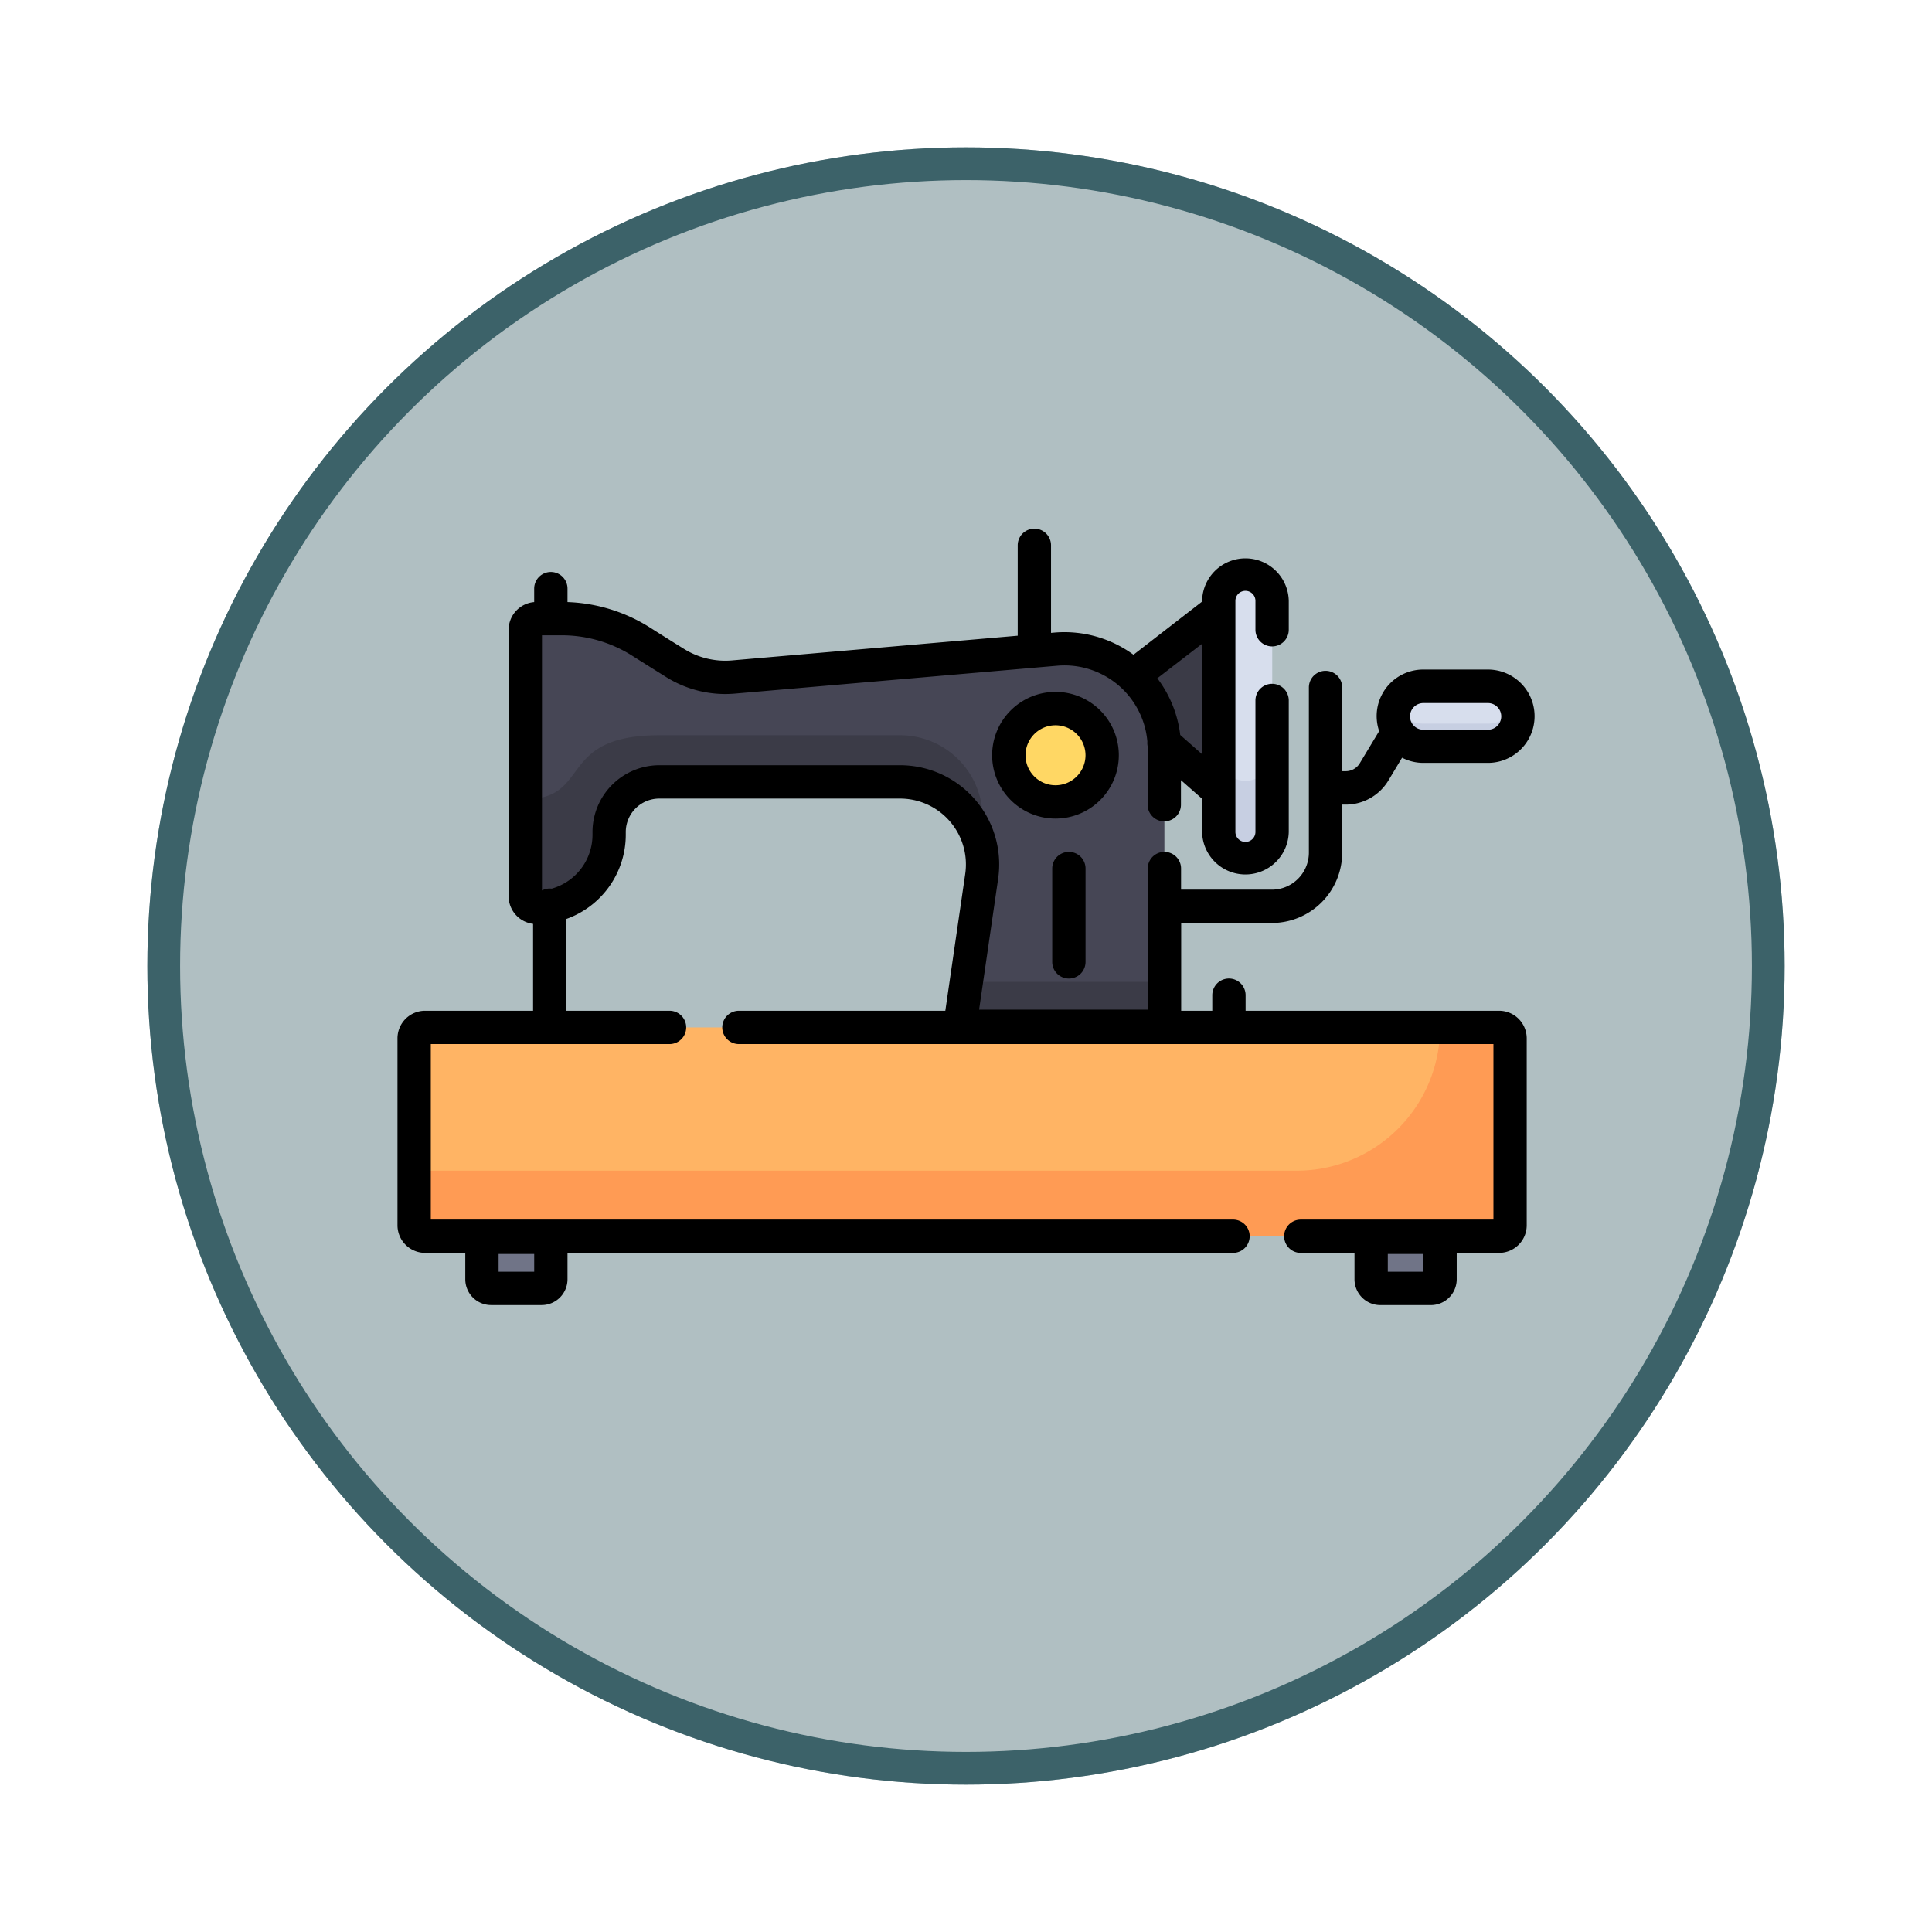<svg xmlns="http://www.w3.org/2000/svg" xmlns:xlink="http://www.w3.org/1999/xlink" width="118" height="118" viewBox="0 0 118 118">
  <defs>
    <filter id="Elipse_12115" x="0" y="0" width="118" height="118" filterUnits="userSpaceOnUse">
      <feOffset dy="3" input="SourceAlpha"/>
      <feGaussianBlur stdDeviation="3" result="blur"/>
      <feFlood flood-opacity="0.161"/>
      <feComposite operator="in" in2="blur"/>
      <feComposite in="SourceGraphic"/>
    </filter>
  </defs>
  <g id="Grupo_1188098" data-name="Grupo 1188098" transform="translate(-799.781 -1970)">
    <g id="Grupo_1181939" data-name="Grupo 1181939" transform="translate(808.781 1976)">
      <g transform="matrix(1, 0, 0, 1, -9, -6)" filter="url(#Elipse_12115)">
        <g id="Elipse_12115-2" data-name="Elipse 12115" transform="translate(9 6)" fill="#b0bfc2" stroke="#3c6269" stroke-width="2">
          <circle cx="50" cy="50" r="50" stroke="none"/>
          <circle cx="50" cy="50" r="49" fill="none"/>
        </g>
      </g>
    </g>
    <g id="sewing-machine_1047302" transform="translate(824.058 2002.289)">
      <path id="Trazado_1242935" data-name="Trazado 1242935" d="M331.621,40.52l1.836,4.124,3.351,2.948V36.512Zm0,0" transform="translate(-286.641 -31.559)" fill="#3b3b47"/>
      <path id="Trazado_1242936" data-name="Trazado 1242936" d="M89.959,42.374l-19.708,1.7a5.749,5.749,0,0,1-3.538-.85c-.647-.4-1.4-.876-2.089-1.312a9.068,9.068,0,0,0-4.852-1.405H58.231a.68.68,0,0,0-.68.68v16.28a.68.68,0,0,0,.68.68,4.438,4.438,0,0,0,4.44-4.476l0-.163a3.058,3.058,0,0,1,3.059-3.027H80.438a5.041,5.041,0,0,1,4.99,5.765l-1.356,9.3H96.586v-17.1A6.1,6.1,0,0,0,89.959,42.374Zm0,0" transform="translate(-49.745 -35.017)" fill="#464655"/>
      <path id="Trazado_1242937" data-name="Trazado 1242937" d="M85.309,99.613l.119-.818a5.04,5.04,0,0,0-4.99-5.764H65.731c-6.28,0-4.107,3.9-8.181,3.9v5.935a.68.68,0,0,0,.68.68,4.439,4.439,0,0,0,4.44-4.476l0-.163a3.058,3.058,0,0,1,3.059-3.027H80.438A5.044,5.044,0,0,1,85.309,99.613Zm0,0" transform="translate(-49.745 -80.413)" fill="#3b3b47"/>
      <path id="Trazado_1242938" data-name="Trazado 1242938" d="M253.078,206.92h12.514V204.07h-12.1Zm0,0" transform="translate(-218.751 -176.391)" fill="#3b3b47"/>
      <path id="Trazado_1242939" data-name="Trazado 1242939" d="M41.68,321.37H38.591a.56.56,0,0,1-.56-.56v-2.7H42.24v2.7A.56.56,0,0,1,41.68,321.37Zm0,0" transform="translate(-32.873 -274.965)" fill="#707487"/>
      <path id="Trazado_1242940" data-name="Trazado 1242940" d="M442.083,321.37h-3.089a.56.56,0,0,1-.56-.56v-2.7h4.209v2.7A.56.56,0,0,1,442.083,321.37Zm0,0" transform="translate(-378.965 -274.965)" fill="#707487"/>
      <path id="Trazado_1242941" data-name="Trazado 1242941" d="M73.768,237.333H8.169a.67.67,0,0,1-.669-.669V225.247a.67.67,0,0,1,.669-.669h65.6a.67.67,0,0,1,.669.669v11.416A.67.67,0,0,1,73.768,237.333Zm0,0" transform="translate(-6.483 -194.117)" fill="#ffb464"/>
      <path id="Trazado_1242942" data-name="Trazado 1242942" d="M73.767,224.578H70.16A8.755,8.755,0,0,1,61.4,233.33H7.5v3.333a.67.67,0,0,0,.67.67h65.6a.67.67,0,0,0,.67-.67V225.248A.67.67,0,0,0,73.767,224.578Zm0,0" transform="translate(-6.483 -194.117)" fill="#ff9b54"/>
      <path id="Trazado_1242943" data-name="Trazado 1242943" d="M454.217,74.687h-3.941a1.831,1.831,0,0,1-1.831-1.831h0a1.831,1.831,0,0,1,1.831-1.831h3.941a1.831,1.831,0,0,1,1.831,1.831h0A1.831,1.831,0,0,1,454.217,74.687Zm0,0" transform="translate(-387.619 -61.39)" fill="#d7deed"/>
      <path id="Trazado_1242944" data-name="Trazado 1242944" d="M454.212,80.543h-3.937a1.833,1.833,0,0,1-1.7-1.136,1.83,1.83,0,0,0,1.7,2.526h3.937a1.831,1.831,0,0,0,1.7-2.526A1.833,1.833,0,0,1,454.212,80.543Zm0,0" transform="translate(-387.616 -68.636)" fill="#c7cfe2"/>
      <path id="Trazado_1242945" data-name="Trazado 1242945" d="M371.495,37.872h0a1.628,1.628,0,0,1-1.628-1.628V22.132a1.628,1.628,0,0,1,1.628-1.628h0a1.628,1.628,0,0,1,1.628,1.628V36.244A1.628,1.628,0,0,1,371.495,37.872Zm0,0" transform="translate(-319.696 -17.723)" fill="#d7deed"/>
      <path id="Trazado_1242946" data-name="Trazado 1242946" d="M371.493,103.163a1.629,1.629,0,0,1-1.63-1.628v4.749a1.629,1.629,0,0,0,3.259,0v-4.749A1.629,1.629,0,0,1,371.493,103.163Zm0,0" transform="translate(-319.696 -87.763)" fill="#c7cfe2"/>
      <path id="Trazado_1242947" data-name="Trazado 1242947" d="M286.894,83.877a2.851,2.851,0,1,0-2.851,2.849A2.85,2.85,0,0,0,286.894,83.877Zm0,0" transform="translate(-243.051 -70.037)" fill="#ffd764"/>
      <path id="Trazado_1242948" data-name="Trazado 1242948" d="M67.285,29.444H51.8v-.95a1.017,1.017,0,1,0-2.035,0v.95h-1.9v-5.36H53.4a4.3,4.3,0,0,0,4.3-4.3v-2.93h.223a3.044,3.044,0,0,0,2.594-1.465l.84-1.4a2.828,2.828,0,0,0,1.3.316H66.6a2.849,2.849,0,0,0,0-5.7H62.657a2.842,2.842,0,0,0-2.7,3.76l-1.185,1.967a1,1,0,0,1-.85.481H57.7V9.7a1.017,1.017,0,1,0-2.035,0V19.788A2.265,2.265,0,0,1,53.4,22.049H47.858v-1.29a1.017,1.017,0,1,0-2.035,0v8.617h-10.3l1.164-8a6.058,6.058,0,0,0-6-6.928H15.987a4.088,4.088,0,0,0-4.076,4.035l0,.163v.019a3.423,3.423,0,0,1-2.491,3.322.971.971,0,0,0-.119-.007,1.009,1.009,0,0,0-.476.119V6.512h1.2A8.037,8.037,0,0,1,14.335,7.76c.69.437,1.445.91,2.094,1.315a6.809,6.809,0,0,0,4.164,1L40.3,8.371A5.081,5.081,0,0,1,45.8,13a1.026,1.026,0,0,0,.016.285c0,.05,0,.1,0,.148v3.427a1.017,1.017,0,1,0,2.035,0v-1.5l1.292,1.137v2.028a2.647,2.647,0,0,0,5.293,0V10.493a1.017,1.017,0,1,0-2.035,0v8.029a.612.612,0,0,1-1.224,0V4.409a.612.612,0,0,1,1.224,0V6.174a1.017,1.017,0,1,0,2.035,0V4.409a2.647,2.647,0,0,0-5.293,0v.044L44.952,7.7a7.142,7.142,0,0,0-4.826-1.354l-.21.018V1.017a1.017,1.017,0,1,0-2.035,0v5.52L20.419,8.048a4.763,4.763,0,0,1-2.913-.7c-.645-.4-1.4-.873-2.083-1.308a10.068,10.068,0,0,0-5.039-1.557V3.663a1.017,1.017,0,1,0-2.035,0v.821a1.7,1.7,0,0,0-1.561,1.69v16.28a1.7,1.7,0,0,0,1.494,1.684v5.306h-6.6A1.688,1.688,0,0,0,0,31.13V42.547a1.688,1.688,0,0,0,1.686,1.686H4.141v1.611a1.579,1.579,0,0,0,1.577,1.577H8.807a1.579,1.579,0,0,0,1.577-1.577V44.233H51A1.017,1.017,0,1,0,51,42.2H2.035V31.479H16.616a1.017,1.017,0,0,0,0-2.035h-6.3V23.838a5.465,5.465,0,0,0,3.627-5.179l0-.154a2.047,2.047,0,0,1,2.041-2.02H30.693a4.023,4.023,0,0,1,3.983,4.6L33.46,29.444H20.854a1.017,1.017,0,0,0,0,2.035H66.937V42.2H55.171a1.017,1.017,0,1,0,0,2.035h3.28v1.611a1.579,1.579,0,0,0,1.577,1.577h3.089a1.579,1.579,0,0,0,1.577-1.577V44.233h2.59a1.688,1.688,0,0,0,1.686-1.686V31.13A1.688,1.688,0,0,0,67.285,29.444ZM62.657,10.651H66.6a.814.814,0,0,1,0,1.629H62.657a.814.814,0,0,1,0-1.629ZM49.15,13.784,47.808,12.6a7.138,7.138,0,0,0-1.4-3.462L49.15,7.024Zm-40.8,31.6H6.176V44.3H8.35Zm54.31,0H60.485V44.3H62.66Zm0,0"/>
      <path id="Trazado_1242949" data-name="Trazado 1242949" d="M294.8,146.572v5.7a1.017,1.017,0,1,0,2.035,0v-5.7a1.017,1.017,0,1,0-2.035,0Zm0,0" transform="translate(-254.811 -125.812)"/>
      <path id="Trazado_1242950" data-name="Trazado 1242950" d="M275.507,77.394a3.869,3.869,0,1,0-3.869,3.867A3.872,3.872,0,0,0,275.507,77.394Zm-3.869,1.832a1.832,1.832,0,1,1,1.834-1.832A1.835,1.835,0,0,1,271.638,79.226Zm0,0" transform="translate(-231.45 -63.554)"/>
    </g>
  </g>
</svg>
